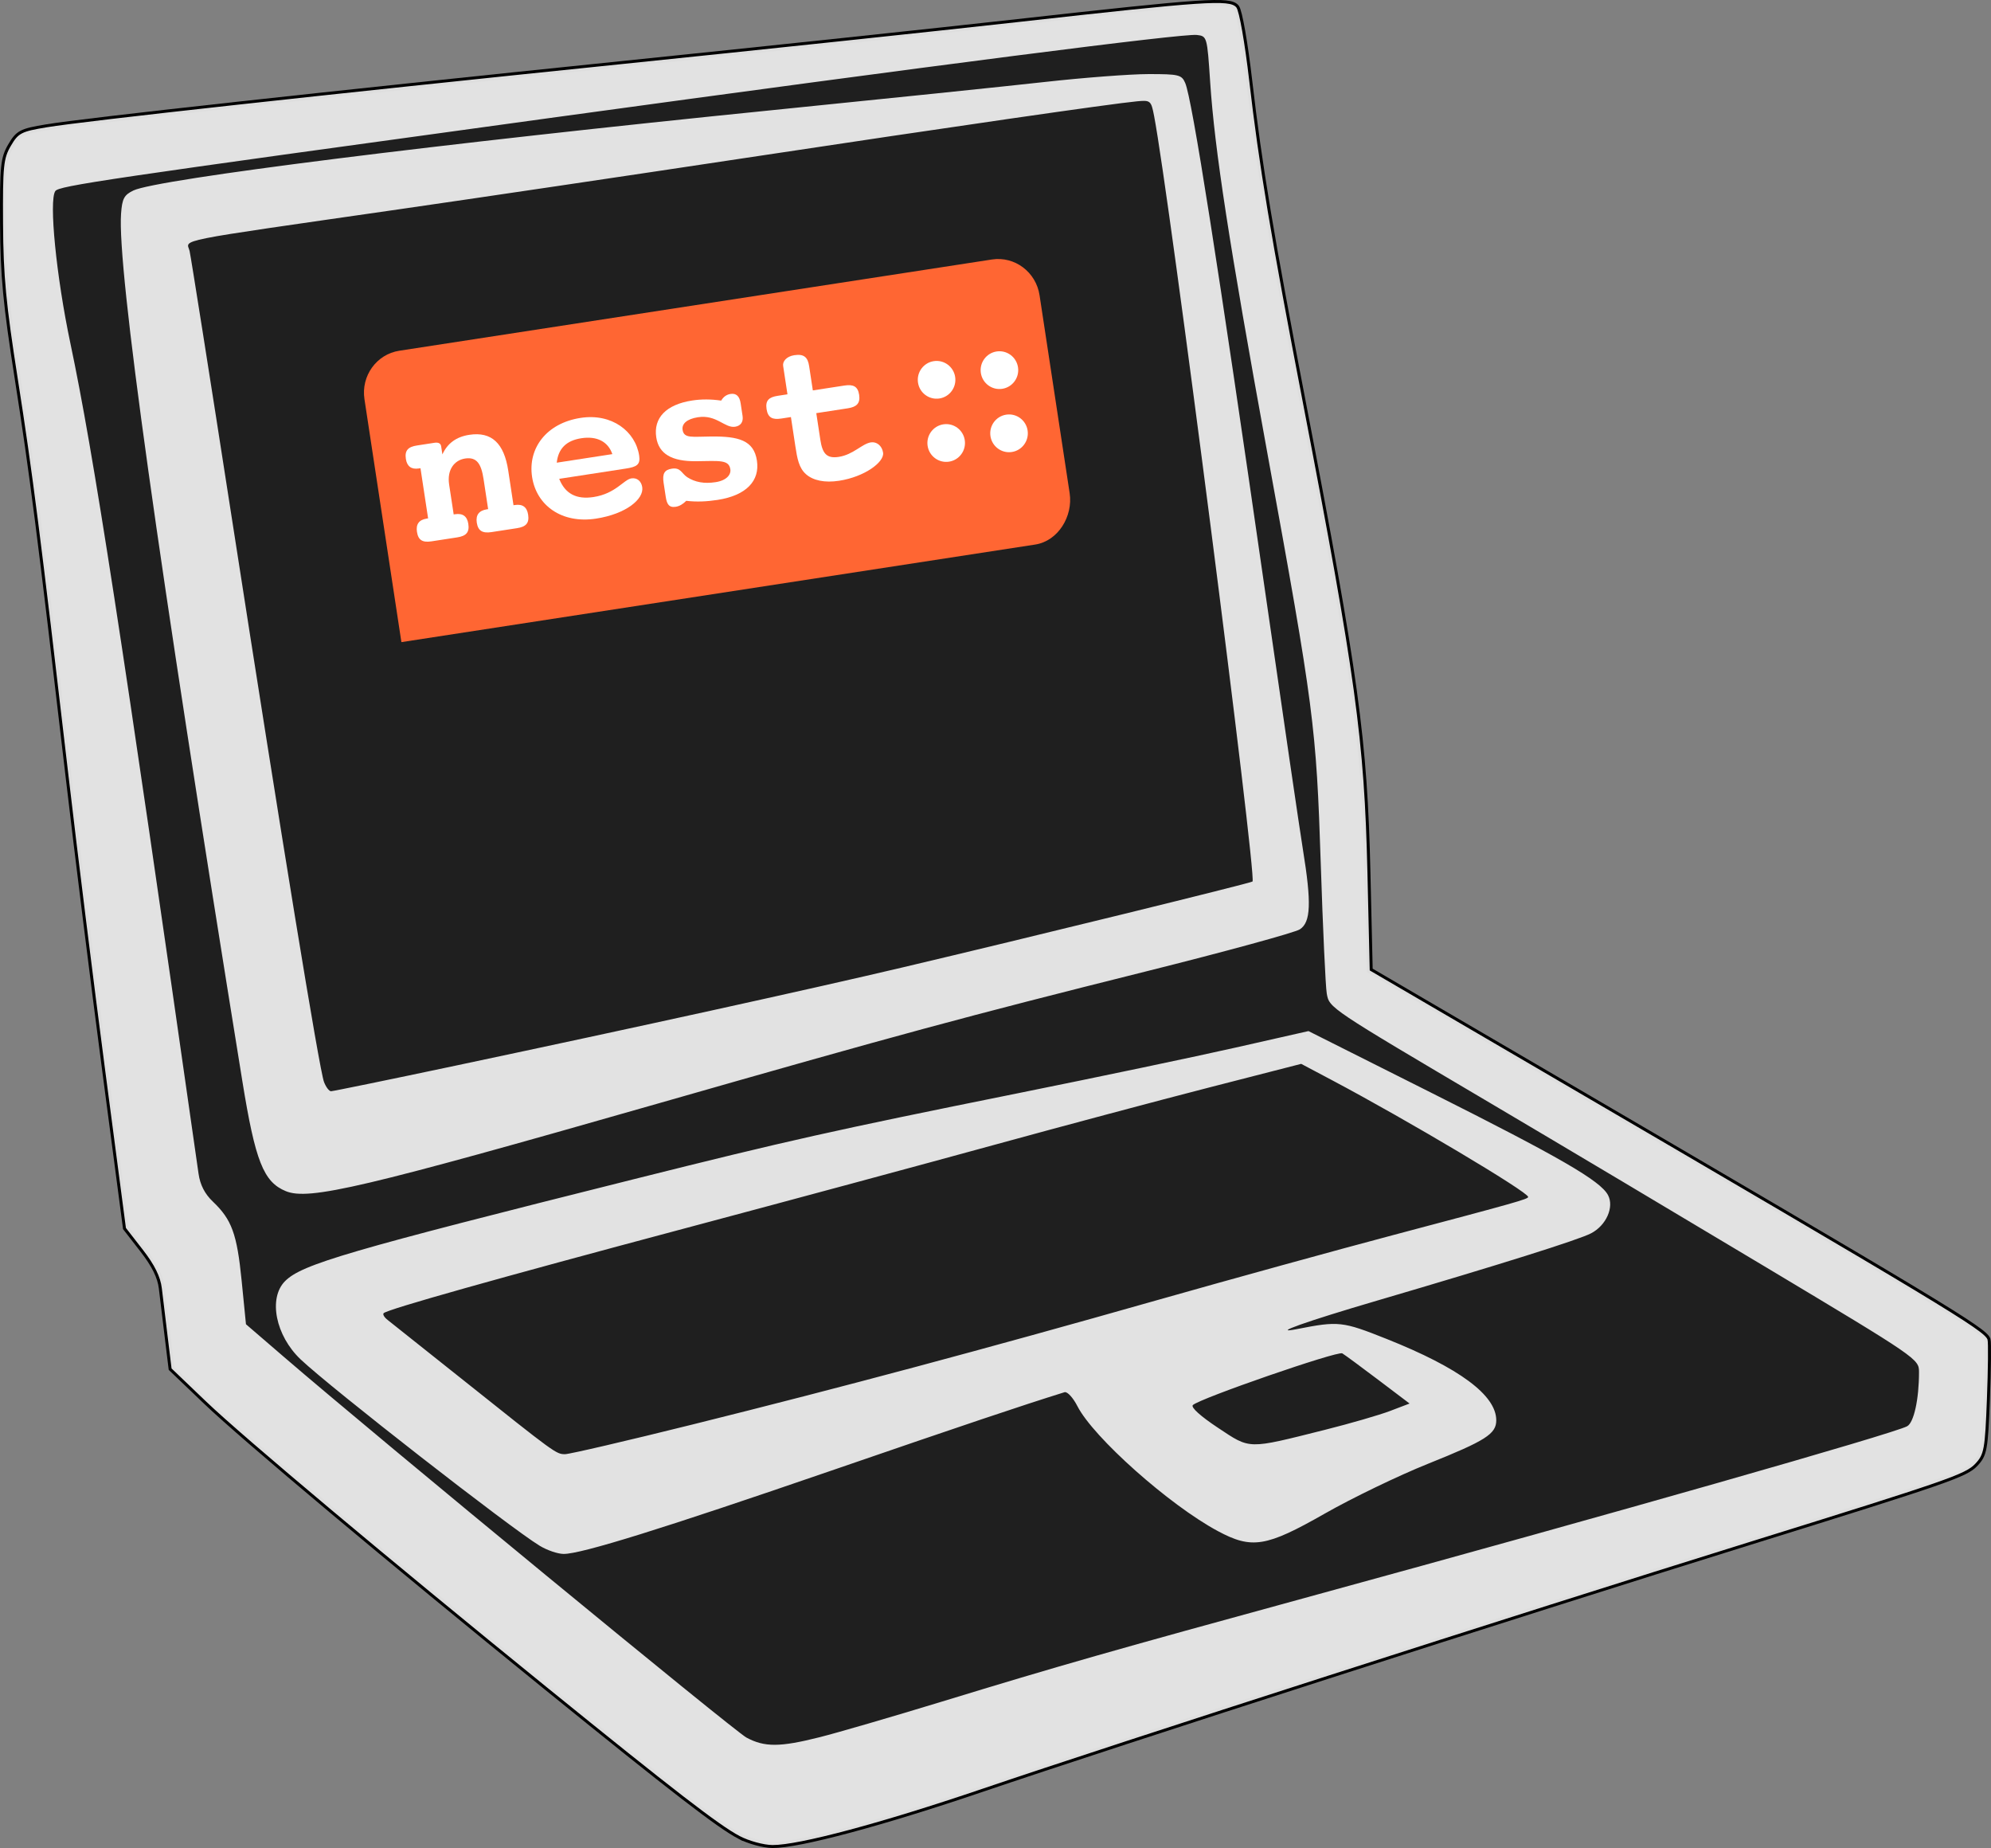 <?xml version="1.0" encoding="UTF-8" standalone="no"?>
<!-- Created with Inkscape (http://www.inkscape.org/) -->

<svg
   version="1.1"
   id="svg216"
   width="665.633"
   height="617.716"
   viewBox="0 0 665.633 617.716"
   sodipodi:docname="nest-desktop-logo-white.svg"
   inkscape:version="1.1.1 (eb90963e84, 2021-10-02)"
   xmlns:inkscape="http://www.inkscape.org/namespaces/inkscape"
   xmlns:sodipodi="http://sodipodi.sourceforge.net/DTD/sodipodi-0.dtd"
   xmlns="http://www.w3.org/2000/svg"
   xmlns:svg="http://www.w3.org/2000/svg">
  <rect x="0" y="0" width="665.633" height="617.716" fill="#808080" stroke="none"/>
  <defs
     id="defs220" />
  <sodipodi:namedview
     id="namedview218"
     pagecolor="#ffffff"
     bordercolor="#666666"
     borderopacity="1.0"
     inkscape:pageshadow="2"
     inkscape:pageopacity="0.0"
     inkscape:pagecheckerboard="0"
     showgrid="false"
     fit-margin-top="0"
     fit-margin-left="0"
     fit-margin-right="0"
     fit-margin-bottom="0"
     inkscape:zoom="1.0857547"
     inkscape:cx="299.79146"
     inkscape:cy="241.3068"
     inkscape:window-width="1920"
     inkscape:window-height="1163"
     inkscape:window-x="1920"
     inkscape:window-y="0"
     inkscape:window-maximized="1"
     inkscape:current-layer="g222" />
  <g
     inkscape:groupmode="layer"
     inkscape:label="Image"
     id="g222"
     transform="translate(-682.056,595.984)">
    <path
       style="fill:#1f1f1f;fill-opacity:1;stroke:#000000;stroke-width:2;stroke-miterlimit:4;stroke-dasharray:none;stroke-opacity:1"
       d="m 929.341,17.732 c -6.86,-3.62 -21.804,-15.146 -64.386,-49.659 -52.685,-42.702 -101.489,-83.624 -113.952,-95.548 l -11.59,-11.089 -1.304,-10.667 c -0.717,-5.867 -1.596,-13.145 -1.954,-16.175 -0.449,-3.809 -2.4,-7.763 -6.326,-12.818 l -5.676,-7.309 -6.913,-52.516 c -3.802,-28.884 -9.323,-73.216 -12.27,-98.516 -9.433,-80.997 -12.035,-101.356 -16.954,-132.667 -3.962,-25.219 -4.84,-34.456 -4.94,-52 -0.11,-19.232 0.147,-21.793 2.612,-26 2.512,-4.288 3.486,-4.791 12,-6.203 12.79,-2.12 91.777,-10.8 192.599,-21.165 46.567,-4.787 105.922,-11.083 131.902,-13.991 62.78,-7.027 70.993,-7.579 73.199,-4.922 0.964,1.161 2.856,11.918 4.311,24.508 3.265,28.25 7.222,51.976 17.991,107.876 17.586,91.285 20.499,112.489 21.528,156.705 l 0.763,32.809 60.154,35.144 c 131.026,76.549 145.477,85.264 146.399,88.288 0.271,0.89 0.177,9.821 -0.209,19.846 -0.65,16.877 -0.939,18.48 -3.884,21.612 -3.302,3.512 -9,5.488 -75.485,26.169 -78.893,24.541 -210.733,66.947 -256.667,82.556 -33.406,11.352 -61.197,18.791 -69.967,18.73 -2.952,-0.021 -7.893,-1.371 -10.981,-3 z"
       id="path5611"
       sodipodi:nodetypes="ssscssscssssccsssssscssssssss" />
    <path
       style="fill:#ffffff;fill-opacity:0.869;stroke:none;stroke-width:2;stroke-miterlimit:4;stroke-dasharray:none;stroke-opacity:1"
       d="m 929.341,17.732 c -6.86,-3.62 -21.804,-15.146 -64.386,-49.659 -52.685,-42.702 -101.489,-83.624 -113.952,-95.548 l -11.59,-11.089 -1.304,-10.667 c -0.717,-5.867 -1.596,-13.145 -1.954,-16.175 -0.449,-3.809 -2.4,-7.763 -6.326,-12.818 l -5.676,-7.309 -6.913,-52.516 c -3.802,-28.884 -9.323,-73.216 -12.27,-98.516 -9.433,-80.997 -12.035,-101.356 -16.954,-132.667 -3.962,-25.219 -4.84,-34.456 -4.94,-52 -0.11,-19.232 0.147,-21.793 2.612,-26 2.512,-4.288 3.486,-4.791 12,-6.203 12.79,-2.12 91.777,-10.8 192.599,-21.165 46.567,-4.787 105.922,-11.083 131.902,-13.991 62.78,-7.027 70.993,-7.579 73.199,-4.922 0.964,1.161 2.856,11.918 4.311,24.508 3.265,28.25 7.222,51.976 17.991,107.876 17.586,91.285 20.499,112.489 21.528,156.705 l 0.763,32.809 60.154,35.144 c 131.026,76.549 145.477,85.264 146.399,88.288 0.271,0.89 0.177,9.821 -0.209,19.846 -0.65,16.877 -0.939,18.48 -3.884,21.612 -3.302,3.512 -9,5.488 -75.485,26.169 -78.893,24.541 -210.733,66.947 -256.667,82.556 -33.406,11.352 -61.197,18.791 -69.967,18.73 -2.952,-0.021 -7.893,-1.371 -10.981,-3 z m 26.725,-33.037 c 5.989,-1.507 24.389,-6.865 40.889,-11.906 39.491,-12.064 56.544,-16.931 123.333,-35.199 101.494,-27.761 194.667,-54.324 199.363,-56.837 2.256,-1.207 3.97,-9.021 3.97,-18.098 0,-4.379 -0.334,-4.608 -51,-34.961 -28.05,-16.804 -69.6,-41.539 -92.333,-54.967 -54.118,-31.965 -53.797,-31.75 -54.67,-36.625 -0.394,-2.2 -1.296,-21.7 -2.003,-43.333 -1.508,-46.093 -2.243,-51.74 -17.927,-137.704 -12.735,-69.801 -17.55,-101.051 -19.048,-123.629 -1.009,-15.207 -1.046,-15.337 -4.474,-15.735 -4.643,-0.54 -87.005,10.033 -216.519,27.794 -149.228,20.465 -163.862,22.626 -165.096,24.386 -2.199,3.137 0.314,28.531 5.036,50.888 7.744,36.664 17.116,97.38 42.843,277.545 0.536,3.752 2.081,6.77 4.778,9.333 6.332,6.018 8.08,10.812 9.629,26.399 l 1.452,14.61 12.667,10.905 c 31.583,27.191 150.481,125.021 154.667,127.26 6.065,3.245 11.156,3.219 24.445,-0.126 z m -93.591,-64 c -9.975,-6.081 -69.589,-52.546 -79.875,-62.258 -8.419,-7.948 -10.925,-20.509 -5.229,-26.206 5.642,-5.642 20.874,-10.09 116.917,-34.141 51.282,-12.842 65.976,-16.129 128,-28.632 26.767,-5.396 59.591,-12.281 72.943,-15.302 l 24.276,-5.492 41.057,20.615 c 43.06,21.621 56.516,29.408 59.073,34.186 2.147,4.011 -0.585,10.173 -5.678,12.806 -4.264,2.205 -30.27,10.381 -71.672,22.533 -23.575,6.919 -35.852,11.283 -26.667,9.477 13.985,-2.749 15.205,-2.615 30.014,3.283 24.36,9.703 36.653,18.823 36.653,27.194 0,4.555 -3.53,6.806 -22.774,14.517 -9.841,3.943 -25.386,11.442 -34.545,16.664 -19.616,11.184 -24.386,11.961 -35.807,5.828 -16.183,-8.69 -41.578,-31.285 -46.912,-41.741 -1.451,-2.844 -3.386,-4.939 -4.3,-4.653 -14.535,4.532 -33.296,10.839 -78.088,26.249 -56.39,19.401 -83.432,27.815 -89.363,27.807 -1.95,-0.003 -5.561,-1.234 -8.024,-2.736 z m 51.146,-40.539 c 49.863,-12.397 97.485,-25.139 155.189,-41.526 24.587,-6.982 60.327,-16.833 79.424,-21.891 40.679,-10.775 44.721,-11.917 44.721,-12.636 0,-1.644 -40.449,-25.712 -65.649,-39.064 l -10.236,-5.423 -30.749,7.895 c -16.912,4.342 -49.188,12.959 -71.724,19.147 -22.536,6.188 -69.175,18.771 -103.642,27.963 -62.899,16.773 -99.326,27.029 -100.63,28.333 -0.385,0.385 0.208,1.4 1.318,2.257 1.109,0.857 12.208,9.685 24.665,19.618 31.514,25.131 31.666,25.242 34.648,25.257 1.467,0.008 20.667,-4.461 42.667,-9.931 z m 211.333,1.805 c 8.433,-2.114 18.262,-4.959 21.842,-6.324 l 6.509,-2.481 -10.509,-7.951 c -5.78,-4.373 -11.174,-8.343 -11.987,-8.822 -1.524,-0.898 -47.778,15.109 -49.957,17.289 -0.739,0.739 2.561,3.726 8.362,7.567 11.003,7.287 9.659,7.259 35.741,0.722 z m -347.333,-79.785 c -7.459,-3.053 -10.21,-10.005 -14.536,-36.74 -28.436,-175.722 -41.859,-271.706 -40.556,-290.002 0.358,-5.025 1.018,-6.26 4.141,-7.751 7.958,-3.797 101.791,-15.585 214.149,-26.902 36.959,-3.723 77.759,-7.943 90.667,-9.378 12.908,-1.435 28.431,-2.615 34.497,-2.621 10.172,-0.011 11.129,0.221 12.318,2.988 2.303,5.359 10.837,59.666 26.768,170.333 5.859,40.7 11.528,79.4 12.597,86 2.881,17.78 2.63,24.167 -1.045,26.556 -1.65,1.073 -24.805,7.404 -51.455,14.068 -60.732,15.187 -82.22,21.003 -163.545,44.268 -98.055,28.051 -116.281,32.34 -124,29.18 z m 56.929,-41.998 c 60.199,-12.727 118.211,-25.473 149.071,-32.753 41.984,-9.905 116.605,-28.215 117.178,-28.752 1.499,-1.408 -27.849,-229.65 -32.905,-255.902 -0.986,-5.12 -1.212,-5.316 -5.65,-4.896 -8.882,0.84 -61.169,8.399 -130.623,18.884 -38.5,5.812 -91,13.593 -116.667,17.291 -76.454,11.016 -70.506,9.831 -69.52,13.847 0.388,1.581 6.76,41.874 14.16,89.541 16.644,107.21 29.222,184.131 30.78,188.228 0.649,1.708 1.71,3.105 2.358,3.105 0.648,0 19.466,-3.866 41.818,-8.592 z"
       id="path354" />
    <g
       id="g3339"
       transform="matrix(0.955,-0.147,0.146,0.96,1359.069,-1143.357)"
       inkscape:transform-center-x="-105.36994"
       inkscape:transform-center-y="-63.824248">
      <path
         id="path3341"
         style="fill:#ff6633;fill-opacity:1;fill-rule:nonzero;stroke:none"
         d="m -437.634,674.863 c 0,8.094 -6.463,15.694 -14.439,15.694 h -221.894 l -10e-4,-84.593 c 0,-8.092 6.464,-14.654 14.44,-14.654 h 207.455 c 7.976,0 14.439,6.561 14.439,14.654 v 68.899 z"
         inkscape:connector-curvature="0" />
      <path
         inkscape:connector-curvature="0"
         id="path3356"
         style="font-style:normal;font-variant:normal;font-weight:bold;font-stretch:normal;font-size:74px;line-height:0%;font-family:'Courier 10 Pitch';-inkscape-font-specification:'Courier 10 Pitch Bold';text-align:start;letter-spacing:-2.5px;word-spacing:0px;writing-mode:lr-tb;text-anchor:start;fill:#ffffff;fill-opacity:1;stroke:none"
         d="m -628.499,649.853 v -12.062 c 0,-9.472 -3.626,-14.208 -11.47,-14.208 -4.588,0 -7.918,1.776 -10.212,5.254 v -2.812 c 0,-0.962 -0.666,-1.554 -2.072,-1.554 h -6.142 c -3.034,0 -4.514,0.962 -4.514,3.996 0,2.59 1.332,3.922 3.922,3.922 0.148,0 0.37,0 0.592,0 v 17.464 c -0.148,0 -0.296,0 -0.444,0 -2.738,0 -4.07,1.332 -4.07,3.996 0,2.96 1.406,3.996 4.514,3.996 h 8.954 c 3.108,0 4.514,-1.036 4.514,-3.996 0,-2.664 -1.332,-3.996 -4.07,-3.996 -0.148,0 -0.296,0 -0.444,0 v -10.434 c 0,-5.106 3.034,-7.992 6.808,-7.992 4.144,0 5.254,2.738 5.254,7.992 v 10.434 c -0.148,0 -0.296,0 -0.444,0 -2.738,0 -4.144,1.332 -4.144,3.996 0,2.96 1.48,3.996 4.588,3.996 h 8.88 c 3.108,0 4.514,-1.036 4.514,-3.996 0,-2.664 -1.332,-3.996 -4.07,-3.996 -0.148,0 -0.296,0 -0.444,0" />
      <path
         inkscape:connector-curvature="0"
         id="path3358"
         style="font-style:normal;font-variant:normal;font-weight:bold;font-stretch:normal;font-size:74px;line-height:0%;font-family:'Courier 10 Pitch';-inkscape-font-specification:'Courier 10 Pitch Bold';text-align:start;letter-spacing:-2.5px;word-spacing:0px;writing-mode:lr-tb;text-anchor:start;fill:#ffffff;fill-opacity:1;stroke:none"
         d="m -611.495,643.267 h 23.31 c 3.774,0 5.254,-0.518 5.254,-3.7 0,-8.436 -7.104,-15.91 -18.056,-15.91 -11.988,0 -19.684,7.548 -19.684,17.538 0,9.99 7.77,17.538 19.684,17.538 10.582,0 17.464,-4.144 17.464,-8.288 0,-2.146 -1.332,-3.552 -3.256,-3.552 -2.664,0 -6.142,4.366 -13.912,4.366 -5.994,0 -9.546,-2.59 -10.804,-7.992 m 0,-5.624 c 1.258,-4.736 4.44,-7.03 9.694,-7.03 5.402,0 8.954,2.516 9.768,7.03 h -19.462" />
      <path
         inkscape:connector-curvature="0"
         id="path3360"
         style="font-style:normal;font-variant:normal;font-weight:bold;font-stretch:normal;font-size:74px;line-height:0%;font-family:'Courier 10 Pitch';-inkscape-font-specification:'Courier 10 Pitch Bold';text-align:start;letter-spacing:-2.5px;word-spacing:0px;writing-mode:lr-tb;text-anchor:start;fill:#ffffff;fill-opacity:1;stroke:none"
         d="m -569.183,657.401 c 3.478,0.962 6.956,1.332 10.73,1.332 10.138,0 15.54,-4.292 15.54,-11.322 0,-7.104 -5.106,-9.25 -14.356,-10.582 -6.512,-0.962 -9.472,-0.666 -9.472,-3.774 0,-2.072 1.998,-3.478 5.92,-3.478 6.512,0 8.584,5.18 12.21,5.18 1.924,0 3.108,-1.184 3.108,-3.256 v -4.44 c 0,-2.442 -0.962,-3.7 -2.96,-3.7 -1.406,0 -2.59,0.592 -3.552,1.776 -3.404,-1.036 -6.66,-1.554 -9.916,-1.554 -9.176,0 -14.208,3.922 -14.208,10.656 0,5.772 4.07,9.028 12.432,10.212 7.844,1.11 11.248,1.11 11.248,4.514 0,1.924 -1.924,3.626 -5.698,3.626 -3.996,0 -7.03,-1.036 -9.472,-3.182 -1.776,-1.628 -1.702,-3.7 -4.81,-3.7 -2.59,0 -3.552,1.184 -3.552,4.366 v 4.884 c 0,2.516 0.518,3.922 2.886,3.922 1.332,0 2.59,-0.518 3.922,-1.48" />
      <path
         inkscape:connector-curvature="0"
         id="path3362"
         style="font-style:normal;font-variant:normal;font-weight:bold;font-stretch:normal;font-size:74px;line-height:0%;font-family:'Courier 10 Pitch';-inkscape-font-specification:'Courier 10 Pitch Bold';text-align:start;letter-spacing:-2.5px;word-spacing:0px;writing-mode:lr-tb;text-anchor:start;fill:#ffffff;fill-opacity:1;stroke:none"
         d="m -532.422,634.387 h 3.404 v 9.25 c 0,0.296 0,0.592 0,0.814 0,4.366 0.074,7.696 2.22,10.212 2.072,2.442 5.846,3.922 10.952,3.922 8.954,0 16.502,-3.996 16.502,-7.252 0,-2.516 -1.702,-4.144 -3.626,-4.144 -3.108,0 -6.66,3.256 -11.766,3.256 -4.292,0 -5.402,-2.072 -5.402,-6.808 v -9.25 h 11.026 c 3.034,0 4.588,-0.962 4.588,-3.996 0,-3.034 -1.554,-3.922 -4.588,-3.922 h -11.026 v -8.436 c 0,-3.108 -1.11,-4.514 -4.514,-4.514 -2.812,0 -4.366,1.554 -4.366,3.034 0,0.148 0,0.592 0,1.48 v 8.436 h -3.404 c -3.034,0 -4.514,0.888 -4.514,3.922 0,3.034 1.48,3.996 4.514,3.996" />
      <ellipse
         transform="matrix(0.675,0,0,0.774,-387.344,272.293)"
         id="path3347"
         style="fill:#ffffff;fill-opacity:1;stroke:none"
         cx="-133.201"
         cy="461.309"
         rx="9.634"
         ry="8.397" />
      <ellipse
         style="fill:#ffffff;fill-opacity:1;stroke:none"
         id="path3349"
         transform="matrix(0.675,0,0,0.774,-365.344,272.293)"
         cx="-133.201"
         cy="461.309"
         rx="9.634"
         ry="8.397" />
      <ellipse
         transform="matrix(0.675,0,0,0.774,-365.344,294.293)"
         id="path3351"
         style="fill:#ffffff;fill-opacity:1;stroke:none"
         cx="-133.201"
         cy="461.309"
         rx="9.634"
         ry="8.397" />
      <ellipse
         style="fill:#ffffff;fill-opacity:1;stroke:none"
         id="path3353"
         transform="matrix(0.675,0,0,0.774,-387.344,294.293)"
         cx="-133.201"
         cy="461.309"
         rx="9.634"
         ry="8.397" />
    </g>
  </g>
</svg>
